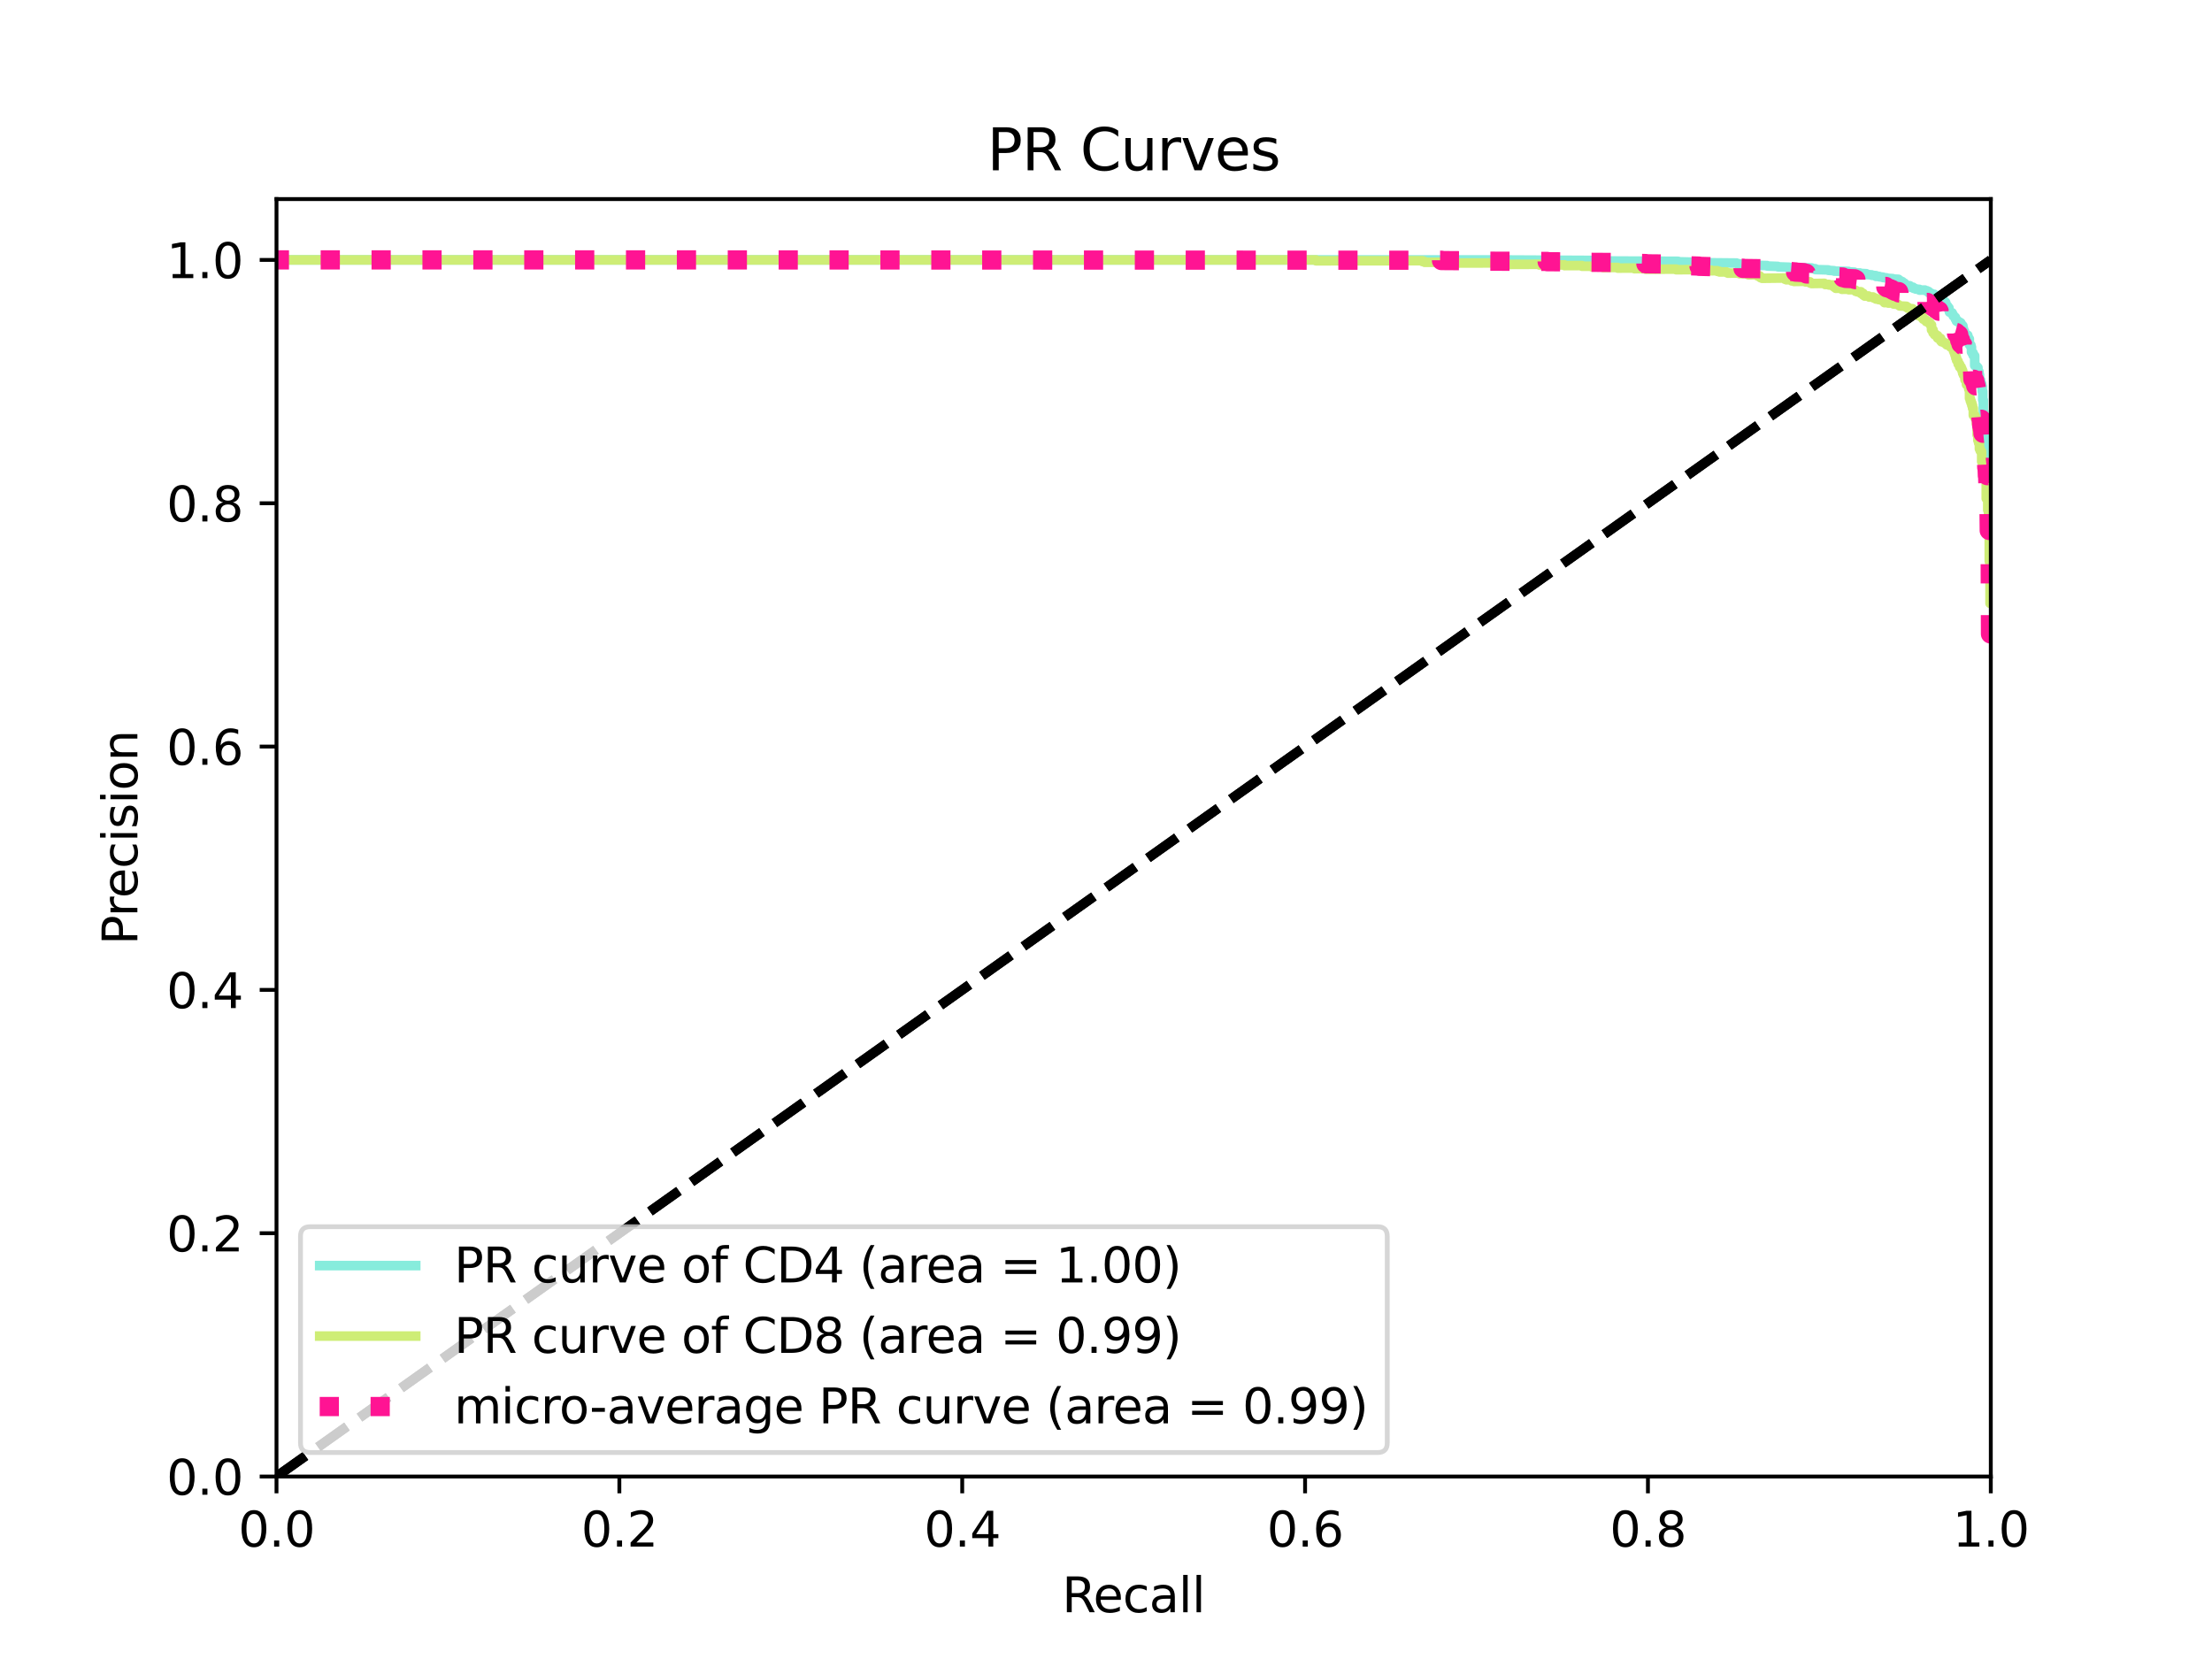 <?xml version="1.0" encoding="utf-8" standalone="no"?>
<!DOCTYPE svg PUBLIC "-//W3C//DTD SVG 1.1//EN"
  "http://www.w3.org/Graphics/SVG/1.1/DTD/svg11.dtd">
<svg height="345.6pt" version="1.1" viewBox="0 0 460.8 345.6" width="460.8pt" xmlns="http://www.w3.org/2000/svg" xmlns:xlink="http://www.w3.org/1999/xlink">
 <defs>
  <style type="text/css">*{stroke-linecap:butt;stroke-linejoin:round;}</style>
 </defs>
 <g id="figure_1">
  <g id="patch_1">
   <path d="M 0 345.6 
L 460.8 345.6 
L 460.8 0 
L 0 0 
z
" style="fill:#ffffff;"/>
  </g>
  <g id="axes_1">
   <g id="patch_2">
    <path d="M 57.6 307.584 
L 414.72 307.584 
L 414.72 41.472 
L 57.6 41.472 
z
" style="fill:#ffffff;"/>
   </g>
   <g id="matplotlib.axis_1">
    <g id="xtick_1">
     <g id="line2d_1">
      <defs>
       <path d="M 0 0 
L 0 3.5 
" id="me46901ea6a" style="stroke:#000000;stroke-width:0.8;"/>
      </defs>
      <g>
       <use style="stroke:#000000;stroke-width:0.8;" x="57.6" xlink:href="#me46901ea6a" y="307.584"/>
      </g>
     </g>
     <g id="text_1">
      <!-- 0.0 -->
      <g transform="translate(49.648 322.182)scale(0.1 -0.1)">
       <defs>
        <path d="M 2034 4250 
Q 1547 4250 1301 3770 
Q 1056 3291 1056 2328 
Q 1056 1369 1301 889 
Q 1547 409 2034 409 
Q 2525 409 2770 889 
Q 3016 1369 3016 2328 
Q 3016 3291 2770 3770 
Q 2525 4250 2034 4250 
z
M 2034 4750 
Q 2819 4750 3233 4129 
Q 3647 3509 3647 2328 
Q 3647 1150 3233 529 
Q 2819 -91 2034 -91 
Q 1250 -91 836 529 
Q 422 1150 422 2328 
Q 422 3509 836 4129 
Q 1250 4750 2034 4750 
z
" id="DejaVuSans-30" transform="scale(0.016)"/>
        <path d="M 684 794 
L 1344 794 
L 1344 0 
L 684 0 
L 684 794 
z
" id="DejaVuSans-2e" transform="scale(0.016)"/>
       </defs>
       <use xlink:href="#DejaVuSans-30"/>
       <use x="63.623" xlink:href="#DejaVuSans-2e"/>
       <use x="95.41" xlink:href="#DejaVuSans-30"/>
      </g>
     </g>
    </g>
    <g id="xtick_2">
     <g id="line2d_2">
      <g>
       <use style="stroke:#000000;stroke-width:0.8;" x="129.024" xlink:href="#me46901ea6a" y="307.584"/>
      </g>
     </g>
     <g id="text_2">
      <!-- 0.2 -->
      <g transform="translate(121.072 322.182)scale(0.1 -0.1)">
       <defs>
        <path d="M 1228 531 
L 3431 531 
L 3431 0 
L 469 0 
L 469 531 
Q 828 903 1448 1529 
Q 2069 2156 2228 2338 
Q 2531 2678 2651 2914 
Q 2772 3150 2772 3378 
Q 2772 3750 2511 3984 
Q 2250 4219 1831 4219 
Q 1534 4219 1204 4116 
Q 875 4013 500 3803 
L 500 4441 
Q 881 4594 1212 4672 
Q 1544 4750 1819 4750 
Q 2544 4750 2975 4387 
Q 3406 4025 3406 3419 
Q 3406 3131 3298 2873 
Q 3191 2616 2906 2266 
Q 2828 2175 2409 1742 
Q 1991 1309 1228 531 
z
" id="DejaVuSans-32" transform="scale(0.016)"/>
       </defs>
       <use xlink:href="#DejaVuSans-30"/>
       <use x="63.623" xlink:href="#DejaVuSans-2e"/>
       <use x="95.41" xlink:href="#DejaVuSans-32"/>
      </g>
     </g>
    </g>
    <g id="xtick_3">
     <g id="line2d_3">
      <g>
       <use style="stroke:#000000;stroke-width:0.8;" x="200.448" xlink:href="#me46901ea6a" y="307.584"/>
      </g>
     </g>
     <g id="text_3">
      <!-- 0.4 -->
      <g transform="translate(192.496 322.182)scale(0.1 -0.1)">
       <defs>
        <path d="M 2419 4116 
L 825 1625 
L 2419 1625 
L 2419 4116 
z
M 2253 4666 
L 3047 4666 
L 3047 1625 
L 3713 1625 
L 3713 1100 
L 3047 1100 
L 3047 0 
L 2419 0 
L 2419 1100 
L 313 1100 
L 313 1709 
L 2253 4666 
z
" id="DejaVuSans-34" transform="scale(0.016)"/>
       </defs>
       <use xlink:href="#DejaVuSans-30"/>
       <use x="63.623" xlink:href="#DejaVuSans-2e"/>
       <use x="95.41" xlink:href="#DejaVuSans-34"/>
      </g>
     </g>
    </g>
    <g id="xtick_4">
     <g id="line2d_4">
      <g>
       <use style="stroke:#000000;stroke-width:0.8;" x="271.872" xlink:href="#me46901ea6a" y="307.584"/>
      </g>
     </g>
     <g id="text_4">
      <!-- 0.6 -->
      <g transform="translate(263.92 322.182)scale(0.1 -0.1)">
       <defs>
        <path d="M 2113 2584 
Q 1688 2584 1439 2293 
Q 1191 2003 1191 1497 
Q 1191 994 1439 701 
Q 1688 409 2113 409 
Q 2538 409 2786 701 
Q 3034 994 3034 1497 
Q 3034 2003 2786 2293 
Q 2538 2584 2113 2584 
z
M 3366 4563 
L 3366 3988 
Q 3128 4100 2886 4159 
Q 2644 4219 2406 4219 
Q 1781 4219 1451 3797 
Q 1122 3375 1075 2522 
Q 1259 2794 1537 2939 
Q 1816 3084 2150 3084 
Q 2853 3084 3261 2657 
Q 3669 2231 3669 1497 
Q 3669 778 3244 343 
Q 2819 -91 2113 -91 
Q 1303 -91 875 529 
Q 447 1150 447 2328 
Q 447 3434 972 4092 
Q 1497 4750 2381 4750 
Q 2619 4750 2861 4703 
Q 3103 4656 3366 4563 
z
" id="DejaVuSans-36" transform="scale(0.016)"/>
       </defs>
       <use xlink:href="#DejaVuSans-30"/>
       <use x="63.623" xlink:href="#DejaVuSans-2e"/>
       <use x="95.41" xlink:href="#DejaVuSans-36"/>
      </g>
     </g>
    </g>
    <g id="xtick_5">
     <g id="line2d_5">
      <g>
       <use style="stroke:#000000;stroke-width:0.8;" x="343.296" xlink:href="#me46901ea6a" y="307.584"/>
      </g>
     </g>
     <g id="text_5">
      <!-- 0.8 -->
      <g transform="translate(335.344 322.182)scale(0.1 -0.1)">
       <defs>
        <path d="M 2034 2216 
Q 1584 2216 1326 1975 
Q 1069 1734 1069 1313 
Q 1069 891 1326 650 
Q 1584 409 2034 409 
Q 2484 409 2743 651 
Q 3003 894 3003 1313 
Q 3003 1734 2745 1975 
Q 2488 2216 2034 2216 
z
M 1403 2484 
Q 997 2584 770 2862 
Q 544 3141 544 3541 
Q 544 4100 942 4425 
Q 1341 4750 2034 4750 
Q 2731 4750 3128 4425 
Q 3525 4100 3525 3541 
Q 3525 3141 3298 2862 
Q 3072 2584 2669 2484 
Q 3125 2378 3379 2068 
Q 3634 1759 3634 1313 
Q 3634 634 3220 271 
Q 2806 -91 2034 -91 
Q 1263 -91 848 271 
Q 434 634 434 1313 
Q 434 1759 690 2068 
Q 947 2378 1403 2484 
z
M 1172 3481 
Q 1172 3119 1398 2916 
Q 1625 2713 2034 2713 
Q 2441 2713 2670 2916 
Q 2900 3119 2900 3481 
Q 2900 3844 2670 4047 
Q 2441 4250 2034 4250 
Q 1625 4250 1398 4047 
Q 1172 3844 1172 3481 
z
" id="DejaVuSans-38" transform="scale(0.016)"/>
       </defs>
       <use xlink:href="#DejaVuSans-30"/>
       <use x="63.623" xlink:href="#DejaVuSans-2e"/>
       <use x="95.41" xlink:href="#DejaVuSans-38"/>
      </g>
     </g>
    </g>
    <g id="xtick_6">
     <g id="line2d_6">
      <g>
       <use style="stroke:#000000;stroke-width:0.8;" x="414.72" xlink:href="#me46901ea6a" y="307.584"/>
      </g>
     </g>
     <g id="text_6">
      <!-- 1.0 -->
      <g transform="translate(406.768 322.182)scale(0.1 -0.1)">
       <defs>
        <path d="M 794 531 
L 1825 531 
L 1825 4091 
L 703 3866 
L 703 4441 
L 1819 4666 
L 2450 4666 
L 2450 531 
L 3481 531 
L 3481 0 
L 794 0 
L 794 531 
z
" id="DejaVuSans-31" transform="scale(0.016)"/>
       </defs>
       <use xlink:href="#DejaVuSans-31"/>
       <use x="63.623" xlink:href="#DejaVuSans-2e"/>
       <use x="95.41" xlink:href="#DejaVuSans-30"/>
      </g>
     </g>
    </g>
    <g id="text_7">
     <!-- Recall -->
     <g transform="translate(221.243 335.861)scale(0.1 -0.1)">
      <defs>
       <path d="M 2841 2188 
Q 3044 2119 3236 1894 
Q 3428 1669 3622 1275 
L 4263 0 
L 3584 0 
L 2988 1197 
Q 2756 1666 2539 1819 
Q 2322 1972 1947 1972 
L 1259 1972 
L 1259 0 
L 628 0 
L 628 4666 
L 2053 4666 
Q 2853 4666 3247 4331 
Q 3641 3997 3641 3322 
Q 3641 2881 3436 2590 
Q 3231 2300 2841 2188 
z
M 1259 4147 
L 1259 2491 
L 2053 2491 
Q 2509 2491 2742 2702 
Q 2975 2913 2975 3322 
Q 2975 3731 2742 3939 
Q 2509 4147 2053 4147 
L 1259 4147 
z
" id="DejaVuSans-52" transform="scale(0.016)"/>
       <path d="M 3597 1894 
L 3597 1613 
L 953 1613 
Q 991 1019 1311 708 
Q 1631 397 2203 397 
Q 2534 397 2845 478 
Q 3156 559 3463 722 
L 3463 178 
Q 3153 47 2828 -22 
Q 2503 -91 2169 -91 
Q 1331 -91 842 396 
Q 353 884 353 1716 
Q 353 2575 817 3079 
Q 1281 3584 2069 3584 
Q 2775 3584 3186 3129 
Q 3597 2675 3597 1894 
z
M 3022 2063 
Q 3016 2534 2758 2815 
Q 2500 3097 2075 3097 
Q 1594 3097 1305 2825 
Q 1016 2553 972 2059 
L 3022 2063 
z
" id="DejaVuSans-65" transform="scale(0.016)"/>
       <path d="M 3122 3366 
L 3122 2828 
Q 2878 2963 2633 3030 
Q 2388 3097 2138 3097 
Q 1578 3097 1268 2742 
Q 959 2388 959 1747 
Q 959 1106 1268 751 
Q 1578 397 2138 397 
Q 2388 397 2633 464 
Q 2878 531 3122 666 
L 3122 134 
Q 2881 22 2623 -34 
Q 2366 -91 2075 -91 
Q 1284 -91 818 406 
Q 353 903 353 1747 
Q 353 2603 823 3093 
Q 1294 3584 2113 3584 
Q 2378 3584 2631 3529 
Q 2884 3475 3122 3366 
z
" id="DejaVuSans-63" transform="scale(0.016)"/>
       <path d="M 2194 1759 
Q 1497 1759 1228 1600 
Q 959 1441 959 1056 
Q 959 750 1161 570 
Q 1363 391 1709 391 
Q 2188 391 2477 730 
Q 2766 1069 2766 1631 
L 2766 1759 
L 2194 1759 
z
M 3341 1997 
L 3341 0 
L 2766 0 
L 2766 531 
Q 2569 213 2275 61 
Q 1981 -91 1556 -91 
Q 1019 -91 701 211 
Q 384 513 384 1019 
Q 384 1609 779 1909 
Q 1175 2209 1959 2209 
L 2766 2209 
L 2766 2266 
Q 2766 2663 2505 2880 
Q 2244 3097 1772 3097 
Q 1472 3097 1187 3025 
Q 903 2953 641 2809 
L 641 3341 
Q 956 3463 1253 3523 
Q 1550 3584 1831 3584 
Q 2591 3584 2966 3190 
Q 3341 2797 3341 1997 
z
" id="DejaVuSans-61" transform="scale(0.016)"/>
       <path d="M 603 4863 
L 1178 4863 
L 1178 0 
L 603 0 
L 603 4863 
z
" id="DejaVuSans-6c" transform="scale(0.016)"/>
      </defs>
      <use xlink:href="#DejaVuSans-52"/>
      <use x="64.982" xlink:href="#DejaVuSans-65"/>
      <use x="126.506" xlink:href="#DejaVuSans-63"/>
      <use x="181.486" xlink:href="#DejaVuSans-61"/>
      <use x="242.766" xlink:href="#DejaVuSans-6c"/>
      <use x="270.549" xlink:href="#DejaVuSans-6c"/>
     </g>
    </g>
   </g>
   <g id="matplotlib.axis_2">
    <g id="ytick_1">
     <g id="line2d_7">
      <defs>
       <path d="M 0 0 
L -3.5 0 
" id="m7357baf525" style="stroke:#000000;stroke-width:0.8;"/>
      </defs>
      <g>
       <use style="stroke:#000000;stroke-width:0.8;" x="57.6" xlink:href="#m7357baf525" y="307.584"/>
      </g>
     </g>
     <g id="text_8">
      <!-- 0.0 -->
      <g transform="translate(34.697 311.383)scale(0.1 -0.1)">
       <use xlink:href="#DejaVuSans-30"/>
       <use x="63.623" xlink:href="#DejaVuSans-2e"/>
       <use x="95.41" xlink:href="#DejaVuSans-30"/>
      </g>
     </g>
    </g>
    <g id="ytick_2">
     <g id="line2d_8">
      <g>
       <use style="stroke:#000000;stroke-width:0.8;" x="57.6" xlink:href="#m7357baf525" y="256.896"/>
      </g>
     </g>
     <g id="text_9">
      <!-- 0.2 -->
      <g transform="translate(34.697 260.695)scale(0.1 -0.1)">
       <use xlink:href="#DejaVuSans-30"/>
       <use x="63.623" xlink:href="#DejaVuSans-2e"/>
       <use x="95.41" xlink:href="#DejaVuSans-32"/>
      </g>
     </g>
    </g>
    <g id="ytick_3">
     <g id="line2d_9">
      <g>
       <use style="stroke:#000000;stroke-width:0.8;" x="57.6" xlink:href="#m7357baf525" y="206.208"/>
      </g>
     </g>
     <g id="text_10">
      <!-- 0.4 -->
      <g transform="translate(34.697 210.007)scale(0.1 -0.1)">
       <use xlink:href="#DejaVuSans-30"/>
       <use x="63.623" xlink:href="#DejaVuSans-2e"/>
       <use x="95.41" xlink:href="#DejaVuSans-34"/>
      </g>
     </g>
    </g>
    <g id="ytick_4">
     <g id="line2d_10">
      <g>
       <use style="stroke:#000000;stroke-width:0.8;" x="57.6" xlink:href="#m7357baf525" y="155.52"/>
      </g>
     </g>
     <g id="text_11">
      <!-- 0.6 -->
      <g transform="translate(34.697 159.319)scale(0.1 -0.1)">
       <use xlink:href="#DejaVuSans-30"/>
       <use x="63.623" xlink:href="#DejaVuSans-2e"/>
       <use x="95.41" xlink:href="#DejaVuSans-36"/>
      </g>
     </g>
    </g>
    <g id="ytick_5">
     <g id="line2d_11">
      <g>
       <use style="stroke:#000000;stroke-width:0.8;" x="57.6" xlink:href="#m7357baf525" y="104.832"/>
      </g>
     </g>
     <g id="text_12">
      <!-- 0.8 -->
      <g transform="translate(34.697 108.631)scale(0.1 -0.1)">
       <use xlink:href="#DejaVuSans-30"/>
       <use x="63.623" xlink:href="#DejaVuSans-2e"/>
       <use x="95.41" xlink:href="#DejaVuSans-38"/>
      </g>
     </g>
    </g>
    <g id="ytick_6">
     <g id="line2d_12">
      <g>
       <use style="stroke:#000000;stroke-width:0.8;" x="57.6" xlink:href="#m7357baf525" y="54.144"/>
      </g>
     </g>
     <g id="text_13">
      <!-- 1.0 -->
      <g transform="translate(34.697 57.943)scale(0.1 -0.1)">
       <use xlink:href="#DejaVuSans-31"/>
       <use x="63.623" xlink:href="#DejaVuSans-2e"/>
       <use x="95.41" xlink:href="#DejaVuSans-30"/>
      </g>
     </g>
    </g>
    <g id="text_14">
     <!-- Precision -->
     <g transform="translate(28.617 196.835)rotate(-90)scale(0.1 -0.1)">
      <defs>
       <path d="M 1259 4147 
L 1259 2394 
L 2053 2394 
Q 2494 2394 2734 2622 
Q 2975 2850 2975 3272 
Q 2975 3691 2734 3919 
Q 2494 4147 2053 4147 
L 1259 4147 
z
M 628 4666 
L 2053 4666 
Q 2838 4666 3239 4311 
Q 3641 3956 3641 3272 
Q 3641 2581 3239 2228 
Q 2838 1875 2053 1875 
L 1259 1875 
L 1259 0 
L 628 0 
L 628 4666 
z
" id="DejaVuSans-50" transform="scale(0.016)"/>
       <path d="M 2631 2963 
Q 2534 3019 2420 3045 
Q 2306 3072 2169 3072 
Q 1681 3072 1420 2755 
Q 1159 2438 1159 1844 
L 1159 0 
L 581 0 
L 581 3500 
L 1159 3500 
L 1159 2956 
Q 1341 3275 1631 3429 
Q 1922 3584 2338 3584 
Q 2397 3584 2469 3576 
Q 2541 3569 2628 3553 
L 2631 2963 
z
" id="DejaVuSans-72" transform="scale(0.016)"/>
       <path d="M 603 3500 
L 1178 3500 
L 1178 0 
L 603 0 
L 603 3500 
z
M 603 4863 
L 1178 4863 
L 1178 4134 
L 603 4134 
L 603 4863 
z
" id="DejaVuSans-69" transform="scale(0.016)"/>
       <path d="M 2834 3397 
L 2834 2853 
Q 2591 2978 2328 3040 
Q 2066 3103 1784 3103 
Q 1356 3103 1142 2972 
Q 928 2841 928 2578 
Q 928 2378 1081 2264 
Q 1234 2150 1697 2047 
L 1894 2003 
Q 2506 1872 2764 1633 
Q 3022 1394 3022 966 
Q 3022 478 2636 193 
Q 2250 -91 1575 -91 
Q 1294 -91 989 -36 
Q 684 19 347 128 
L 347 722 
Q 666 556 975 473 
Q 1284 391 1588 391 
Q 1994 391 2212 530 
Q 2431 669 2431 922 
Q 2431 1156 2273 1281 
Q 2116 1406 1581 1522 
L 1381 1569 
Q 847 1681 609 1914 
Q 372 2147 372 2553 
Q 372 3047 722 3315 
Q 1072 3584 1716 3584 
Q 2034 3584 2315 3537 
Q 2597 3491 2834 3397 
z
" id="DejaVuSans-73" transform="scale(0.016)"/>
       <path d="M 1959 3097 
Q 1497 3097 1228 2736 
Q 959 2375 959 1747 
Q 959 1119 1226 758 
Q 1494 397 1959 397 
Q 2419 397 2687 759 
Q 2956 1122 2956 1747 
Q 2956 2369 2687 2733 
Q 2419 3097 1959 3097 
z
M 1959 3584 
Q 2709 3584 3137 3096 
Q 3566 2609 3566 1747 
Q 3566 888 3137 398 
Q 2709 -91 1959 -91 
Q 1206 -91 779 398 
Q 353 888 353 1747 
Q 353 2609 779 3096 
Q 1206 3584 1959 3584 
z
" id="DejaVuSans-6f" transform="scale(0.016)"/>
       <path d="M 3513 2113 
L 3513 0 
L 2938 0 
L 2938 2094 
Q 2938 2591 2744 2837 
Q 2550 3084 2163 3084 
Q 1697 3084 1428 2787 
Q 1159 2491 1159 1978 
L 1159 0 
L 581 0 
L 581 3500 
L 1159 3500 
L 1159 2956 
Q 1366 3272 1645 3428 
Q 1925 3584 2291 3584 
Q 2894 3584 3203 3211 
Q 3513 2838 3513 2113 
z
" id="DejaVuSans-6e" transform="scale(0.016)"/>
      </defs>
      <use xlink:href="#DejaVuSans-50"/>
      <use x="58.553" xlink:href="#DejaVuSans-72"/>
      <use x="97.416" xlink:href="#DejaVuSans-65"/>
      <use x="158.939" xlink:href="#DejaVuSans-63"/>
      <use x="213.92" xlink:href="#DejaVuSans-69"/>
      <use x="241.703" xlink:href="#DejaVuSans-73"/>
      <use x="293.803" xlink:href="#DejaVuSans-69"/>
      <use x="321.586" xlink:href="#DejaVuSans-6f"/>
      <use x="382.768" xlink:href="#DejaVuSans-6e"/>
     </g>
    </g>
   </g>
   <g id="line2d_13">
    <path clip-path="url(#pe2b9e6ae9b)" d="M 414.72 109.25 
L 414.608 109.264 
L 414.608 109.167 
L 414.608 102.222 
L 414.497 102.235 
L 414.497 102.13 
L 414.497 102.078 
L 414.385 102.09 
L 414.385 101.986 
L 414.385 100.194 
L 414.273 100.206 
L 414.273 100.1 
L 414.273 97.076 
L 414.161 97.088 
L 414.161 96.978 
L 414.161 96.538 
L 414.05 96.549 
L 414.05 96.439 
L 414.05 93.928 
L 413.938 93.939 
L 413.938 93.882 
L 413.938 92.059 
L 413.826 92.069 
L 413.826 92.011 
L 413.826 90.738 
L 413.714 90.748 
L 413.714 90.69 
L 413.714 89.989 
L 413.603 89.998 
L 413.603 89.94 
L 413.603 89.175 
L 413.491 89.184 
L 413.491 89.125 
L 413.491 87.996 
L 413.379 88.005 
L 413.379 87.945 
L 413.379 86.683 
L 413.267 86.691 
L 413.267 86.631 
L 413.267 85.78 
L 413.156 85.789 
L 413.156 85.728 
L 413.156 83.322 
L 413.044 83.33 
L 413.044 83.268 
L 413.044 81.506 
L 412.932 81.514 
L 412.932 81.451 
L 412.932 80.431 
L 412.82 80.438 
L 412.82 80.374 
L 412.82 79.925 
L 412.709 79.932 
L 412.709 79.868 
L 412.709 79.739 
L 412.597 79.746 
L 412.597 79.682 
L 412.597 79.164 
L 412.485 79.172 
L 412.485 79.107 
L 412.485 79.042 
L 412.373 79.049 
L 412.373 78.984 
L 412.373 78.071 
L 412.262 78.078 
L 412.262 78.012 
L 412.262 77.421 
L 412.15 77.428 
L 412.15 77.362 
L 412.15 77.296 
L 412.038 77.303 
L 412.038 77.237 
L 412.038 76.575 
L 411.815 76.521 
L 411.815 76.322 
L 411.48 76.274 
L 411.48 76.141 
L 411.368 76.147 
L 411.368 76.081 
L 411.368 74.127 
L 411.144 74.139 
L 411.144 74.071 
L 411.144 74.003 
L 411.033 74.009 
L 411.033 73.941 
L 411.033 73.531 
L 410.809 73.543 
L 410.809 73.474 
L 410.809 73.337 
L 410.697 73.343 
L 410.697 73.274 
L 410.697 72.311 
L 410.586 72.316 
L 410.586 72.247 
L 410.586 71.9 
L 410.362 71.911 
L 410.362 71.841 
L 410.362 71.772 
L 410.25 71.777 
L 410.25 71.708 
L 410.25 70.589 
L 410.027 70.529 
L 410.027 70.177 
L 409.915 70.182 
L 409.915 70.111 
L 409.915 69.828 
L 409.58 69.772 
L 409.58 69.63 
L 409.245 69.573 
L 409.245 69.003 
L 409.021 69.012 
L 409.021 68.941 
L 409.021 68.368 
L 408.91 68.372 
L 408.91 68.3 
L 408.91 67.868 
L 408.798 67.872 
L 408.798 67.8 
L 408.798 67.728 
L 408.574 67.736 
L 408.574 67.664 
L 408.574 67.592 
L 408.463 67.596 
L 408.463 67.523 
L 408.463 67.233 
L 408.127 67.245 
L 408.127 67.172 
L 408.127 67.027 
L 407.68 66.97 
L 407.68 66.897 
L 407.569 66.901 
L 407.569 66.828 
L 407.569 66.535 
L 407.345 66.469 
L 407.345 66.102 
L 407.122 66.036 
L 407.122 65.889 
L 406.898 65.822 
L 406.898 65.601 
L 406.786 65.604 
L 406.786 65.53 
L 406.786 65.382 
L 406.675 65.386 
L 406.675 65.311 
L 406.675 65.163 
L 406.34 65.099 
L 406.34 65.025 
L 406.116 65.031 
L 406.116 64.957 
L 406.116 64.659 
L 406.004 64.662 
L 406.004 64.587 
L 406.004 64.138 
L 405.781 64.144 
L 405.781 64.069 
L 405.781 63.844 
L 405.669 63.847 
L 405.669 63.771 
L 405.669 63.696 
L 405.446 63.626 
L 405.446 63.551 
L 405.334 63.554 
L 405.334 63.478 
L 405.334 63.024 
L 405.222 63.027 
L 405.222 62.951 
L 405.222 62.875 
L 404.999 62.881 
L 404.999 62.805 
L 404.999 62.729 
L 404.775 62.734 
L 404.775 62.658 
L 404.775 62.505 
L 404.663 62.508 
L 404.663 62.432 
L 404.663 62.279 
L 404.216 62.212 
L 404.216 62.059 
L 404.105 62.062 
L 404.105 61.985 
L 404.105 61.908 
L 403.658 61.918 
L 403.658 61.841 
L 403.658 61.764 
L 403.099 61.699 
L 403.099 61.622 
L 402.987 61.624 
L 402.987 61.547 
L 402.987 61.315 
L 402.317 61.251 
L 402.317 61.095 
L 401.982 61.024 
L 401.982 60.946 
L 401.758 60.95 
L 401.758 60.872 
L 401.758 60.716 
L 401.423 60.645 
L 401.423 60.566 
L 400.976 60.496 
L 400.976 60.418 
L 399.859 60.438 
L 399.859 60.359 
L 399.859 60.28 
L 399.076 60.215 
L 399.076 60.136 
L 398.629 60.064 
L 398.629 59.985 
L 398.518 59.987 
L 398.518 59.908 
L 398.518 59.828 
L 397.959 59.837 
L 397.959 59.758 
L 397.959 59.678 
L 397.847 59.68 
L 397.847 59.6 
L 397.847 59.521 
L 397.065 59.453 
L 397.065 59.293 
L 396.842 59.216 
L 396.842 59.136 
L 396.73 59.137 
L 396.73 59.057 
L 396.73 58.977 
L 396.283 58.903 
L 396.283 58.661 
L 395.948 58.585 
L 395.948 58.504 
L 395.613 58.427 
L 395.613 58.346 
L 395.501 58.347 
L 395.501 58.266 
L 395.501 58.185 
L 394.272 58.118 
L 394.272 58.037 
L 393.043 57.969 
L 393.043 57.887 
L 392.26 57.813 
L 392.26 57.731 
L 391.478 57.657 
L 391.478 57.575 
L 390.808 57.581 
L 390.808 57.499 
L 390.808 57.416 
L 389.914 57.341 
L 389.914 57.258 
L 388.796 57.185 
L 388.796 57.018 
L 387.456 56.946 
L 387.456 56.862 
L 386.338 56.871 
L 386.338 56.787 
L 386.338 56.702 
L 385.109 56.627 
L 385.109 56.542 
L 382.092 56.479 
L 382.092 56.393 
L 380.863 56.315 
L 380.863 56.229 
L 378.181 56.16 
L 378.181 55.986 
L 377.399 55.903 
L 377.399 55.815 
L 372.706 55.751 
L 372.706 55.663 
L 370.359 55.585 
L 370.359 55.495 
L 368.125 55.414 
L 368.125 55.324 
L 364.884 55.245 
L 364.884 55.154 
L 362.538 55.069 
L 362.538 54.977 
L 361.755 54.887 
L 361.755 54.794 
L 353.375 54.717 
L 353.375 54.622 
L 349.576 54.531 
L 349.576 54.435 
L 331.809 54.35 
L 331.809 54.247 
L 310.914 54.144 
L 57.6 54.144 
L 57.6 54.144 
" style="fill:none;stroke:#87ecdc;stroke-linecap:square;stroke-width:2;"/>
   </g>
   <g id="line2d_14">
    <path clip-path="url(#pe2b9e6ae9b)" d="M 414.72 125.668 
L 414.562 125.691 
L 414.562 125.633 
L 414.562 116.891 
L 414.403 116.912 
L 414.403 116.848 
L 414.403 110.6 
L 414.245 110.619 
L 414.245 110.551 
L 414.245 106.244 
L 414.087 106.262 
L 414.087 106.191 
L 414.087 104.037 
L 413.929 104.054 
L 413.929 103.982 
L 413.929 103.836 
L 413.77 103.854 
L 413.77 103.781 
L 413.77 98.934 
L 413.612 98.951 
L 413.612 98.874 
L 413.612 98.261 
L 413.454 98.277 
L 413.454 98.2 
L 413.454 97.815 
L 413.137 97.77 
L 413.137 96.447 
L 412.979 96.462 
L 412.979 96.384 
L 412.979 96.149 
L 412.82 96.164 
L 412.82 96.086 
L 412.82 94.101 
L 412.662 94.116 
L 412.662 94.036 
L 412.662 93.875 
L 412.504 93.89 
L 412.504 93.81 
L 412.504 93.487 
L 412.346 93.502 
L 412.346 93.421 
L 412.346 92.285 
L 412.187 92.299 
L 412.187 92.218 
L 412.187 91.726 
L 412.029 91.741 
L 412.029 91.659 
L 412.029 90.585 
L 411.871 90.599 
L 411.871 90.516 
L 411.871 88.25 
L 411.712 88.263 
L 411.712 88.178 
L 411.712 87.069 
L 411.396 87.008 
L 411.396 86.492 
L 411.079 86.517 
L 411.079 86.431 
L 411.079 85.039 
L 410.921 85.051 
L 410.921 84.964 
L 410.921 84.437 
L 410.763 84.449 
L 410.763 84.361 
L 410.763 83.919 
L 410.604 83.931 
L 410.604 83.842 
L 410.604 83.488 
L 410.446 83.499 
L 410.446 83.41 
L 410.446 82.965 
L 410.288 82.976 
L 410.288 82.887 
L 410.288 81.084 
L 410.129 81.095 
L 410.129 81.004 
L 410.129 80.182 
L 409.654 80.122 
L 409.654 79.2 
L 409.338 79.128 
L 409.338 78.104 
L 409.021 78.124 
L 409.021 78.03 
L 409.021 77.749 
L 408.863 77.758 
L 408.863 77.664 
L 408.863 77.193 
L 408.705 77.203 
L 408.705 77.108 
L 408.705 76.825 
L 408.546 76.834 
L 408.546 76.739 
L 408.546 76.454 
L 408.23 76.473 
L 408.23 76.377 
L 408.23 75.9 
L 407.913 75.823 
L 407.913 75.247 
L 407.755 75.255 
L 407.755 75.159 
L 407.755 75.063 
L 407.597 75.071 
L 407.597 74.975 
L 407.597 74.588 
L 407.438 74.596 
L 407.438 74.499 
L 407.438 74.013 
L 407.28 74.022 
L 407.28 73.924 
L 407.28 73.533 
L 407.122 73.542 
L 407.122 73.444 
L 407.122 73.149 
L 406.963 73.157 
L 406.963 73.059 
L 406.963 72.468 
L 406.489 72.392 
L 406.489 72.293 
L 406.33 72.3 
L 406.33 72.201 
L 406.33 72.102 
L 406.014 72.018 
L 406.014 71.818 
L 405.539 71.841 
L 405.539 71.741 
L 405.539 71.541 
L 405.064 71.463 
L 405.064 71.363 
L 404.747 71.277 
L 404.747 71.177 
L 404.431 71.191 
L 404.431 71.09 
L 404.431 70.99 
L 404.272 70.997 
L 404.272 70.896 
L 404.272 70.491 
L 403.639 70.418 
L 403.639 69.909 
L 403.164 69.827 
L 403.164 69.725 
L 403.006 69.732 
L 403.006 69.63 
L 403.006 69.425 
L 402.689 69.335 
L 402.689 68.717 
L 402.373 68.73 
L 402.373 68.626 
L 402.373 67.692 
L 402.056 67.599 
L 402.056 67.285 
L 401.74 67.192 
L 401.74 66.982 
L 401.265 66.999 
L 401.265 66.894 
L 401.265 66.788 
L 401.106 66.794 
L 401.106 66.688 
L 401.106 66.583 
L 400.631 66.493 
L 400.631 66.282 
L 400.473 66.287 
L 400.473 66.181 
L 400.473 65.862 
L 399.682 65.781 
L 399.682 65.46 
L 399.523 65.465 
L 399.523 65.358 
L 399.523 65.251 
L 399.207 65.261 
L 399.207 65.153 
L 399.207 64.831 
L 398.574 64.742 
L 398.574 64.525 
L 398.415 64.53 
L 398.415 64.422 
L 398.415 64.313 
L 397.466 64.232 
L 397.466 64.014 
L 397.149 64.023 
L 397.149 63.914 
L 397.149 63.804 
L 395.724 63.734 
L 395.724 63.624 
L 395.408 63.522 
L 395.408 63.412 
L 394.458 63.327 
L 394.458 63.105 
L 393.35 63.134 
L 393.35 63.022 
L 392.558 63.043 
L 392.558 62.819 
L 392.4 62.823 
L 392.4 62.712 
L 392.242 62.716 
L 392.242 62.492 
L 391.767 62.503 
L 391.767 62.391 
L 391.292 62.402 
L 391.292 62.289 
L 390.817 62.301 
L 390.817 62.188 
L 390.659 62.192 
L 390.659 62.079 
L 390.342 62.086 
L 390.342 61.973 
L 390.184 61.976 
L 390.184 61.863 
L 389.392 61.881 
L 389.392 61.767 
L 389.234 61.771 
L 389.234 61.657 
L 388.443 61.674 
L 388.443 61.56 
L 388.284 61.563 
L 388.284 61.449 
L 388.126 61.453 
L 388.126 61.109 
L 387.651 61.118 
L 387.651 60.773 
L 386.86 60.788 
L 386.86 60.673 
L 386.543 60.679 
L 386.543 60.447 
L 386.226 60.453 
L 386.226 60.337 
L 385.118 60.358 
L 385.118 60.241 
L 383.694 60.267 
L 383.694 60.032 
L 382.427 60.055 
L 382.427 59.937 
L 382.269 59.94 
L 382.269 59.703 
L 381.952 59.709 
L 381.952 59.472 
L 381.794 59.474 
L 381.794 59.356 
L 381.003 59.368 
L 381.003 59.249 
L 380.211 59.262 
L 380.211 59.142 
L 380.053 59.145 
L 380.053 59.025 
L 377.362 59.065 
L 377.362 58.944 
L 377.045 58.949 
L 377.045 58.707 
L 376.095 58.721 
L 376.095 58.599 
L 373.721 58.632 
L 373.721 58.509 
L 373.246 58.516 
L 373.246 58.27 
L 372.138 58.284 
L 372.138 58.161 
L 371.821 58.165 
L 371.821 57.917 
L 367.072 57.974 
L 367.072 57.849 
L 366.756 57.852 
L 366.756 57.726 
L 366.597 57.728 
L 366.597 57.475 
L 366.123 57.48 
L 366.123 57.354 
L 365.964 57.355 
L 365.964 57.228 
L 364.223 57.246 
L 364.223 57.118 
L 363.906 57.121 
L 363.906 56.993 
L 362.323 57.008 
L 362.323 56.879 
L 359.949 56.9 
L 359.949 56.77 
L 359.632 56.773 
L 359.632 56.643 
L 358.208 56.655 
L 358.208 56.524 
L 357.733 56.527 
L 357.733 56.396 
L 356.466 56.406 
L 356.466 56.274 
L 353.775 56.293 
L 353.775 56.16 
L 349.185 56.191 
L 349.185 56.056 
L 342.853 56.098 
L 342.853 55.959 
L 340.478 55.974 
L 340.478 55.835 
L 336.996 55.855 
L 336.996 55.714 
L 333.988 55.731 
L 333.671 55.589 
L 331.614 55.6 
L 331.614 55.455 
L 329.556 55.465 
L 329.556 55.319 
L 325.915 55.335 
L 325.915 55.186 
L 320.691 55.207 
L 320.691 55.056 
L 313.251 55.082 
L 313.251 54.926 
L 311.668 54.931 
L 311.668 54.774 
L 302.487 54.798 
L 302.487 54.635 
L 296.788 54.646 
L 296.788 54.479 
L 296.313 54.48 
L 296.313 54.312 
L 274.151 54.329 
L 274.151 54.144 
L 57.6 54.144 
L 57.6 54.144 
" style="fill:none;stroke:#ceed76;stroke-linecap:square;stroke-width:2;"/>
   </g>
   <g id="line2d_15">
    <path clip-path="url(#pe2b9e6ae9b)" d="M 414.72 132.056 
L 414.654 132.066 
L 414.654 131.955 
L 414.589 115.37 
L 414.523 115.379 
L 414.523 115.272 
L 414.458 110.504 
L 414.392 110.512 
L 414.392 110.428 
L 414.327 104.13 
L 414.261 104.137 
L 414.261 104.047 
L 414.196 102.145 
L 414.13 102.152 
L 414.13 102.06 
L 414.065 99.085 
L 413.999 99.092 
L 413.999 98.997 
L 413.934 97.35 
L 413.868 97.357 
L 413.868 97.261 
L 413.803 95.324 
L 413.737 95.33 
L 413.737 95.232 
L 413.672 93.556 
L 413.606 93.562 
L 413.606 93.462 
L 413.541 92.7 
L 413.475 92.706 
L 413.475 92.605 
L 413.41 92.241 
L 413.344 92.247 
L 413.344 92.146 
L 413.279 91.442 
L 413.213 91.447 
L 413.213 91.345 
L 413.148 90.258 
L 413.082 90.264 
L 413.082 90.161 
L 413.017 89.304 
L 412.951 89.309 
L 412.951 89.205 
L 412.886 88.689 
L 412.82 88.695 
L 412.82 88.59 
L 412.755 87.332 
L 412.689 87.337 
L 412.689 87.231 
L 412.624 86.314 
L 412.558 86.319 
L 412.558 86.212 
L 412.558 84.341 
L 412.493 84.346 
L 412.427 84.351 
L 412.427 84.242 
L 412.362 83.225 
L 412.296 83.229 
L 412.296 83.119 
L 412.231 82.867 
L 412.165 82.871 
L 412.165 82.761 
L 412.1 82.581 
L 411.969 82.48 
L 411.903 81.817 
L 411.838 81.822 
L 411.838 81.747 
L 411.772 80.93 
L 411.707 80.934 
L 411.707 80.859 
L 411.641 80.375 
L 411.576 80.379 
L 411.576 80.304 
L 411.51 79.893 
L 411.445 79.897 
L 411.445 79.821 
L 411.379 79.294 
L 411.314 79.298 
L 411.314 79.222 
L 411.248 79.111 
L 411.183 79.116 
L 411.183 79.039 
L 411.183 79.001 
L 411.117 79.005 
L 410.986 78.975 
L 410.986 78.937 
L 410.921 77.285 
L 410.855 77.289 
L 410.855 77.211 
L 410.855 76.822 
L 410.79 76.826 
L 410.724 76.83 
L 410.724 76.752 
L 410.659 76.561 
L 410.593 76.564 
L 410.593 76.486 
L 410.593 76.29 
L 410.528 76.294 
L 410.397 76.302 
L 410.397 76.223 
L 410.331 75.795 
L 410.2 75.723 
L 410.135 74.936 
L 410.069 74.94 
L 410.069 74.86 
L 410.004 74.506 
L 409.807 74.437 
L 409.742 74.2 
L 409.676 74.204 
L 409.676 74.124 
L 409.611 73.324 
L 409.545 73.327 
L 409.545 73.247 
L 409.545 73.045 
L 409.48 73.048 
L 409.349 73.055 
L 409.349 72.974 
L 409.283 72.613 
L 409.152 72.578 
L 409.152 72.538 
L 409.087 72.134 
L 408.956 72.059 
L 408.89 71.858 
L 408.759 71.782 
L 408.759 71.7 
L 408.694 71.703 
L 408.497 71.63 
L 408.432 70.893 
L 408.235 70.901 
L 408.235 70.819 
L 408.17 70.325 
L 408.104 70.328 
L 408.104 70.245 
L 408.039 69.706 
L 407.777 69.717 
L 407.777 69.633 
L 407.711 69.553 
L 407.58 69.516 
L 407.58 69.474 
L 407.515 69.267 
L 407.253 69.194 
L 407.253 69.068 
L 407.187 69.071 
L 406.991 69.036 
L 406.991 68.994 
L 406.991 68.952 
L 406.925 68.955 
L 406.86 68.957 
L 406.86 68.873 
L 406.794 68.749 
L 406.598 68.672 
L 406.532 68.421 
L 406.401 68.384 
L 406.401 68.341 
L 406.401 68.299 
L 406.336 68.301 
L 406.205 68.264 
L 406.205 68.222 
L 406.139 68.139 
L 406.008 68.101 
L 406.008 68.059 
L 405.943 67.934 
L 405.746 67.856 
L 405.681 67.388 
L 405.288 67.359 
L 405.288 67.316 
L 405.222 67.061 
L 405.026 67.025 
L 405.026 66.982 
L 404.96 66.855 
L 404.764 66.775 
L 404.698 66.345 
L 404.633 66.347 
L 404.633 66.26 
L 404.633 66.217 
L 404.567 66.219 
L 404.502 66.221 
L 404.502 66.134 
L 404.436 65.876 
L 404.305 65.88 
L 404.305 65.793 
L 404.24 65.402 
L 404.174 65.404 
L 404.174 65.316 
L 404.174 65.273 
L 404.109 65.275 
L 404.043 65.277 
L 404.043 65.189 
L 403.978 64.84 
L 403.912 64.842 
L 403.912 64.754 
L 403.912 64.71 
L 403.847 64.712 
L 403.65 64.629 
L 403.585 64.499 
L 403.323 64.418 
L 403.323 64.285 
L 403.257 64.287 
L 403.126 64.202 
L 403.061 64.027 
L 402.733 63.991 
L 402.733 63.947 
L 402.668 63.682 
L 402.471 63.598 
L 402.471 63.553 
L 402.406 63.555 
L 402.013 63.476 
L 402.013 63.431 
L 401.947 63.433 
L 401.881 63.434 
L 401.881 63.345 
L 401.816 63.257 
L 401.554 63.174 
L 401.488 62.996 
L 401.423 62.997 
L 401.423 62.907 
L 401.357 62.774 
L 400.768 62.698 
L 400.702 62.473 
L 400.309 62.392 
L 400.309 62.301 
L 400.244 62.303 
L 399.982 62.218 
L 399.982 62.127 
L 399.916 62.129 
L 399.72 62.042 
L 399.654 61.907 
L 398.803 61.834 
L 398.803 61.742 
L 398.737 61.744 
L 397.886 61.671 
L 397.82 61.534 
L 397.165 61.456 
L 397.165 61.41 
L 397.1 61.411 
L 396.51 61.377 
L 396.51 61.331 
L 396.51 61.284 
L 396.445 61.286 
L 396.117 61.2 
L 396.052 61.062 
L 395.593 61.025 
L 395.593 60.978 
L 395.528 60.747 
L 394.807 60.714 
L 394.807 60.667 
L 394.807 60.62 
L 394.742 60.622 
L 394.414 60.534 
L 394.349 60.442 
L 394.087 60.352 
L 394.087 60.259 
L 394.021 60.26 
L 393.759 60.17 
L 393.759 60.123 
L 393.694 60.124 
L 393.366 60.036 
L 393.366 59.989 
L 393.301 59.99 
L 393.039 59.947 
L 393.039 59.9 
L 393.039 59.852 
L 392.973 59.853 
L 392.842 59.808 
L 392.842 59.761 
L 392.842 59.666 
L 392.777 59.667 
L 392.515 59.624 
L 392.515 59.577 
L 392.449 59.435 
L 391.991 59.347 
L 391.991 59.299 
L 391.925 59.3 
L 391.794 59.302 
L 391.794 59.207 
L 391.794 59.112 
L 391.729 59.112 
L 390.55 59.034 
L 390.55 58.986 
L 390.484 58.987 
L 389.895 58.995 
L 389.895 58.899 
L 389.895 58.851 
L 389.829 58.852 
L 388.65 58.772 
L 388.584 58.627 
L 388.126 58.537 
L 388.126 58.488 
L 388.06 58.489 
L 387.405 58.4 
L 387.405 58.352 
L 387.34 58.352 
L 386.619 58.264 
L 386.619 58.215 
L 386.554 58.216 
L 386.357 58.218 
L 386.357 58.12 
L 386.357 58.071 
L 386.292 58.072 
L 384.458 57.995 
L 384.458 57.946 
L 384.392 57.947 
L 383.934 57.853 
L 383.868 57.706 
L 381.903 57.628 
L 381.903 57.578 
L 381.838 57.578 
L 380.921 57.488 
L 380.921 57.338 
L 380.855 57.339 
L 380.004 57.247 
L 380.004 57.146 
L 379.938 57.147 
L 376.335 57.078 
L 376.27 56.926 
L 375.746 56.829 
L 375.746 56.778 
L 375.68 56.778 
L 374.043 56.689 
L 374.043 56.637 
L 373.977 56.638 
L 372.864 56.543 
L 372.864 56.492 
L 372.798 56.492 
L 371.03 56.401 
L 371.03 56.349 
L 370.964 56.35 
L 369.785 56.253 
L 369.785 56.201 
L 369.72 56.201 
L 368.737 56.103 
L 368.672 55.998 
L 363.104 55.925 
L 363.104 55.871 
L 363.038 55.871 
L 360.418 55.778 
L 360.418 55.724 
L 360.353 55.724 
L 357.471 55.63 
L 357.471 55.575 
L 357.405 55.576 
L 353.934 55.481 
L 353.934 55.426 
L 353.868 55.426 
L 352.296 55.377 
L 352.296 55.321 
L 352.231 55.322 
L 351.641 55.268 
L 351.641 55.212 
L 351.576 55.212 
L 349.741 55.163 
L 349.741 55.106 
L 349.676 55.107 
L 347.514 55.057 
L 347.514 55 
L 347.449 55 
L 342.864 54.956 
L 342.864 54.898 
L 342.798 54.898 
L 341.03 54.845 
L 341.03 54.787 
L 340.964 54.787 
L 336.903 54.737 
L 336.903 54.678 
L 336.837 54.678 
L 329.108 54.632 
L 329.108 54.571 
L 329.043 54.571 
L 322.296 54.52 
L 322.296 54.457 
L 322.23 54.457 
L 309.457 54.407 
L 309.457 54.342 
L 309.392 54.342 
L 300.287 54.281 
L 300.287 54.212 
L 300.222 54.212 
L 148.78 54.144 
L 57.6 54.144 
L 57.6 54.144 
" style="fill:none;stroke:#ff1493;stroke-dasharray:4,6.6;stroke-dashoffset:0;stroke-width:4;"/>
   </g>
   <g id="line2d_16">
    <path clip-path="url(#pe2b9e6ae9b)" d="M 57.6 307.584 
L 414.72 54.144 
" style="fill:none;stroke:#000000;stroke-dasharray:7.4,3.2;stroke-dashoffset:0;stroke-width:2;"/>
   </g>
   <g id="line2d_17">
    <path clip-path="url(#pe2b9e6ae9b)" d="M 57.6 307.584 
L 414.72 54.144 
" style="fill:none;stroke:#000000;stroke-dasharray:7.4,3.2;stroke-dashoffset:0;stroke-width:2;"/>
   </g>
   <g id="patch_3">
    <path d="M 57.6 307.584 
L 57.6 41.472 
" style="fill:none;stroke:#000000;stroke-linecap:square;stroke-linejoin:miter;stroke-width:0.8;"/>
   </g>
   <g id="patch_4">
    <path d="M 414.72 307.584 
L 414.72 41.472 
" style="fill:none;stroke:#000000;stroke-linecap:square;stroke-linejoin:miter;stroke-width:0.8;"/>
   </g>
   <g id="patch_5">
    <path d="M 57.6 307.584 
L 414.72 307.584 
" style="fill:none;stroke:#000000;stroke-linecap:square;stroke-linejoin:miter;stroke-width:0.8;"/>
   </g>
   <g id="patch_6">
    <path d="M 57.6 41.472 
L 414.72 41.472 
" style="fill:none;stroke:#000000;stroke-linecap:square;stroke-linejoin:miter;stroke-width:0.8;"/>
   </g>
   <g id="text_15">
    <!-- PR Curves -->
    <g transform="translate(205.639 35.472)scale(0.12 -0.12)">
     <defs>
      <path id="DejaVuSans-20" transform="scale(0.016)"/>
      <path d="M 4122 4306 
L 4122 3641 
Q 3803 3938 3442 4084 
Q 3081 4231 2675 4231 
Q 1875 4231 1450 3742 
Q 1025 3253 1025 2328 
Q 1025 1406 1450 917 
Q 1875 428 2675 428 
Q 3081 428 3442 575 
Q 3803 722 4122 1019 
L 4122 359 
Q 3791 134 3420 21 
Q 3050 -91 2638 -91 
Q 1578 -91 968 557 
Q 359 1206 359 2328 
Q 359 3453 968 4101 
Q 1578 4750 2638 4750 
Q 3056 4750 3426 4639 
Q 3797 4528 4122 4306 
z
" id="DejaVuSans-43" transform="scale(0.016)"/>
      <path d="M 544 1381 
L 544 3500 
L 1119 3500 
L 1119 1403 
Q 1119 906 1312 657 
Q 1506 409 1894 409 
Q 2359 409 2629 706 
Q 2900 1003 2900 1516 
L 2900 3500 
L 3475 3500 
L 3475 0 
L 2900 0 
L 2900 538 
Q 2691 219 2414 64 
Q 2138 -91 1772 -91 
Q 1169 -91 856 284 
Q 544 659 544 1381 
z
M 1991 3584 
L 1991 3584 
z
" id="DejaVuSans-75" transform="scale(0.016)"/>
      <path d="M 191 3500 
L 800 3500 
L 1894 563 
L 2988 3500 
L 3597 3500 
L 2284 0 
L 1503 0 
L 191 3500 
z
" id="DejaVuSans-76" transform="scale(0.016)"/>
     </defs>
     <use xlink:href="#DejaVuSans-50"/>
     <use x="60.303" xlink:href="#DejaVuSans-52"/>
     <use x="129.785" xlink:href="#DejaVuSans-20"/>
     <use x="161.572" xlink:href="#DejaVuSans-43"/>
     <use x="231.396" xlink:href="#DejaVuSans-75"/>
     <use x="294.775" xlink:href="#DejaVuSans-72"/>
     <use x="335.889" xlink:href="#DejaVuSans-76"/>
     <use x="395.068" xlink:href="#DejaVuSans-65"/>
     <use x="456.592" xlink:href="#DejaVuSans-73"/>
    </g>
   </g>
   <g id="legend_1">
    <g id="patch_7">
     <path d="M 64.6 302.584 
L 286.989 302.584 
Q 288.989 302.584 288.989 300.584 
L 288.989 257.55 
Q 288.989 255.55 286.989 255.55 
L 64.6 255.55 
Q 62.6 255.55 62.6 257.55 
L 62.6 300.584 
Q 62.6 302.584 64.6 302.584 
z
" style="fill:#ffffff;opacity:0.8;stroke:#cccccc;stroke-linejoin:miter;"/>
    </g>
    <g id="line2d_18">
     <path d="M 66.6 263.648 
L 86.6 263.648 
" style="fill:none;stroke:#87ecdc;stroke-linecap:square;stroke-width:2;"/>
    </g>
    <g id="line2d_19"/>
    <g id="text_16">
     <!-- PR curve of CD4 (area = 1.00) -->
     <g transform="translate(94.6 267.148)scale(0.1 -0.1)">
      <defs>
       <path d="M 2375 4863 
L 2375 4384 
L 1825 4384 
Q 1516 4384 1395 4259 
Q 1275 4134 1275 3809 
L 1275 3500 
L 2222 3500 
L 2222 3053 
L 1275 3053 
L 1275 0 
L 697 0 
L 697 3053 
L 147 3053 
L 147 3500 
L 697 3500 
L 697 3744 
Q 697 4328 969 4595 
Q 1241 4863 1831 4863 
L 2375 4863 
z
" id="DejaVuSans-66" transform="scale(0.016)"/>
       <path d="M 1259 4147 
L 1259 519 
L 2022 519 
Q 2988 519 3436 956 
Q 3884 1394 3884 2338 
Q 3884 3275 3436 3711 
Q 2988 4147 2022 4147 
L 1259 4147 
z
M 628 4666 
L 1925 4666 
Q 3281 4666 3915 4102 
Q 4550 3538 4550 2338 
Q 4550 1131 3912 565 
Q 3275 0 1925 0 
L 628 0 
L 628 4666 
z
" id="DejaVuSans-44" transform="scale(0.016)"/>
       <path d="M 1984 4856 
Q 1566 4138 1362 3434 
Q 1159 2731 1159 2009 
Q 1159 1288 1364 580 
Q 1569 -128 1984 -844 
L 1484 -844 
Q 1016 -109 783 600 
Q 550 1309 550 2009 
Q 550 2706 781 3412 
Q 1013 4119 1484 4856 
L 1984 4856 
z
" id="DejaVuSans-28" transform="scale(0.016)"/>
       <path d="M 678 2906 
L 4684 2906 
L 4684 2381 
L 678 2381 
L 678 2906 
z
M 678 1631 
L 4684 1631 
L 4684 1100 
L 678 1100 
L 678 1631 
z
" id="DejaVuSans-3d" transform="scale(0.016)"/>
       <path d="M 513 4856 
L 1013 4856 
Q 1481 4119 1714 3412 
Q 1947 2706 1947 2009 
Q 1947 1309 1714 600 
Q 1481 -109 1013 -844 
L 513 -844 
Q 928 -128 1133 580 
Q 1338 1288 1338 2009 
Q 1338 2731 1133 3434 
Q 928 4138 513 4856 
z
" id="DejaVuSans-29" transform="scale(0.016)"/>
      </defs>
      <use xlink:href="#DejaVuSans-50"/>
      <use x="60.303" xlink:href="#DejaVuSans-52"/>
      <use x="129.785" xlink:href="#DejaVuSans-20"/>
      <use x="161.572" xlink:href="#DejaVuSans-63"/>
      <use x="216.553" xlink:href="#DejaVuSans-75"/>
      <use x="279.932" xlink:href="#DejaVuSans-72"/>
      <use x="321.045" xlink:href="#DejaVuSans-76"/>
      <use x="380.225" xlink:href="#DejaVuSans-65"/>
      <use x="441.748" xlink:href="#DejaVuSans-20"/>
      <use x="473.535" xlink:href="#DejaVuSans-6f"/>
      <use x="534.717" xlink:href="#DejaVuSans-66"/>
      <use x="569.922" xlink:href="#DejaVuSans-20"/>
      <use x="601.709" xlink:href="#DejaVuSans-43"/>
      <use x="671.533" xlink:href="#DejaVuSans-44"/>
      <use x="748.535" xlink:href="#DejaVuSans-34"/>
      <use x="812.158" xlink:href="#DejaVuSans-20"/>
      <use x="843.945" xlink:href="#DejaVuSans-28"/>
      <use x="882.959" xlink:href="#DejaVuSans-61"/>
      <use x="944.238" xlink:href="#DejaVuSans-72"/>
      <use x="983.102" xlink:href="#DejaVuSans-65"/>
      <use x="1044.625" xlink:href="#DejaVuSans-61"/>
      <use x="1105.904" xlink:href="#DejaVuSans-20"/>
      <use x="1137.691" xlink:href="#DejaVuSans-3d"/>
      <use x="1221.48" xlink:href="#DejaVuSans-20"/>
      <use x="1253.268" xlink:href="#DejaVuSans-31"/>
      <use x="1316.891" xlink:href="#DejaVuSans-2e"/>
      <use x="1348.678" xlink:href="#DejaVuSans-30"/>
      <use x="1412.301" xlink:href="#DejaVuSans-30"/>
      <use x="1475.924" xlink:href="#DejaVuSans-29"/>
     </g>
    </g>
    <g id="line2d_20">
     <path d="M 66.6 278.326 
L 86.6 278.326 
" style="fill:none;stroke:#ceed76;stroke-linecap:square;stroke-width:2;"/>
    </g>
    <g id="line2d_21"/>
    <g id="text_17">
     <!-- PR curve of CD8 (area = 0.99) -->
     <g transform="translate(94.6 281.826)scale(0.1 -0.1)">
      <defs>
       <path d="M 703 97 
L 703 672 
Q 941 559 1184 500 
Q 1428 441 1663 441 
Q 2288 441 2617 861 
Q 2947 1281 2994 2138 
Q 2813 1869 2534 1725 
Q 2256 1581 1919 1581 
Q 1219 1581 811 2004 
Q 403 2428 403 3163 
Q 403 3881 828 4315 
Q 1253 4750 1959 4750 
Q 2769 4750 3195 4129 
Q 3622 3509 3622 2328 
Q 3622 1225 3098 567 
Q 2575 -91 1691 -91 
Q 1453 -91 1209 -44 
Q 966 3 703 97 
z
M 1959 2075 
Q 2384 2075 2632 2365 
Q 2881 2656 2881 3163 
Q 2881 3666 2632 3958 
Q 2384 4250 1959 4250 
Q 1534 4250 1286 3958 
Q 1038 3666 1038 3163 
Q 1038 2656 1286 2365 
Q 1534 2075 1959 2075 
z
" id="DejaVuSans-39" transform="scale(0.016)"/>
      </defs>
      <use xlink:href="#DejaVuSans-50"/>
      <use x="60.303" xlink:href="#DejaVuSans-52"/>
      <use x="129.785" xlink:href="#DejaVuSans-20"/>
      <use x="161.572" xlink:href="#DejaVuSans-63"/>
      <use x="216.553" xlink:href="#DejaVuSans-75"/>
      <use x="279.932" xlink:href="#DejaVuSans-72"/>
      <use x="321.045" xlink:href="#DejaVuSans-76"/>
      <use x="380.225" xlink:href="#DejaVuSans-65"/>
      <use x="441.748" xlink:href="#DejaVuSans-20"/>
      <use x="473.535" xlink:href="#DejaVuSans-6f"/>
      <use x="534.717" xlink:href="#DejaVuSans-66"/>
      <use x="569.922" xlink:href="#DejaVuSans-20"/>
      <use x="601.709" xlink:href="#DejaVuSans-43"/>
      <use x="671.533" xlink:href="#DejaVuSans-44"/>
      <use x="748.535" xlink:href="#DejaVuSans-38"/>
      <use x="812.158" xlink:href="#DejaVuSans-20"/>
      <use x="843.945" xlink:href="#DejaVuSans-28"/>
      <use x="882.959" xlink:href="#DejaVuSans-61"/>
      <use x="944.238" xlink:href="#DejaVuSans-72"/>
      <use x="983.102" xlink:href="#DejaVuSans-65"/>
      <use x="1044.625" xlink:href="#DejaVuSans-61"/>
      <use x="1105.904" xlink:href="#DejaVuSans-20"/>
      <use x="1137.691" xlink:href="#DejaVuSans-3d"/>
      <use x="1221.48" xlink:href="#DejaVuSans-20"/>
      <use x="1253.268" xlink:href="#DejaVuSans-30"/>
      <use x="1316.891" xlink:href="#DejaVuSans-2e"/>
      <use x="1348.678" xlink:href="#DejaVuSans-39"/>
      <use x="1412.301" xlink:href="#DejaVuSans-39"/>
      <use x="1475.924" xlink:href="#DejaVuSans-29"/>
     </g>
    </g>
    <g id="line2d_22">
     <path d="M 66.6 293.004 
L 86.6 293.004 
" style="fill:none;stroke:#ff1493;stroke-dasharray:4,6.6;stroke-dashoffset:0;stroke-width:4;"/>
    </g>
    <g id="line2d_23"/>
    <g id="text_18">
     <!-- micro-average PR curve (area = 0.99) -->
     <g transform="translate(94.6 296.504)scale(0.1 -0.1)">
      <defs>
       <path d="M 3328 2828 
Q 3544 3216 3844 3400 
Q 4144 3584 4550 3584 
Q 5097 3584 5394 3201 
Q 5691 2819 5691 2113 
L 5691 0 
L 5113 0 
L 5113 2094 
Q 5113 2597 4934 2840 
Q 4756 3084 4391 3084 
Q 3944 3084 3684 2787 
Q 3425 2491 3425 1978 
L 3425 0 
L 2847 0 
L 2847 2094 
Q 2847 2600 2669 2842 
Q 2491 3084 2119 3084 
Q 1678 3084 1418 2786 
Q 1159 2488 1159 1978 
L 1159 0 
L 581 0 
L 581 3500 
L 1159 3500 
L 1159 2956 
Q 1356 3278 1631 3431 
Q 1906 3584 2284 3584 
Q 2666 3584 2933 3390 
Q 3200 3197 3328 2828 
z
" id="DejaVuSans-6d" transform="scale(0.016)"/>
       <path d="M 313 2009 
L 1997 2009 
L 1997 1497 
L 313 1497 
L 313 2009 
z
" id="DejaVuSans-2d" transform="scale(0.016)"/>
       <path d="M 2906 1791 
Q 2906 2416 2648 2759 
Q 2391 3103 1925 3103 
Q 1463 3103 1205 2759 
Q 947 2416 947 1791 
Q 947 1169 1205 825 
Q 1463 481 1925 481 
Q 2391 481 2648 825 
Q 2906 1169 2906 1791 
z
M 3481 434 
Q 3481 -459 3084 -895 
Q 2688 -1331 1869 -1331 
Q 1566 -1331 1297 -1286 
Q 1028 -1241 775 -1147 
L 775 -588 
Q 1028 -725 1275 -790 
Q 1522 -856 1778 -856 
Q 2344 -856 2625 -561 
Q 2906 -266 2906 331 
L 2906 616 
Q 2728 306 2450 153 
Q 2172 0 1784 0 
Q 1141 0 747 490 
Q 353 981 353 1791 
Q 353 2603 747 3093 
Q 1141 3584 1784 3584 
Q 2172 3584 2450 3431 
Q 2728 3278 2906 2969 
L 2906 3500 
L 3481 3500 
L 3481 434 
z
" id="DejaVuSans-67" transform="scale(0.016)"/>
      </defs>
      <use xlink:href="#DejaVuSans-6d"/>
      <use x="97.412" xlink:href="#DejaVuSans-69"/>
      <use x="125.195" xlink:href="#DejaVuSans-63"/>
      <use x="180.176" xlink:href="#DejaVuSans-72"/>
      <use x="219.039" xlink:href="#DejaVuSans-6f"/>
      <use x="282.096" xlink:href="#DejaVuSans-2d"/>
      <use x="318.18" xlink:href="#DejaVuSans-61"/>
      <use x="379.459" xlink:href="#DejaVuSans-76"/>
      <use x="438.639" xlink:href="#DejaVuSans-65"/>
      <use x="500.162" xlink:href="#DejaVuSans-72"/>
      <use x="541.275" xlink:href="#DejaVuSans-61"/>
      <use x="602.555" xlink:href="#DejaVuSans-67"/>
      <use x="666.031" xlink:href="#DejaVuSans-65"/>
      <use x="727.555" xlink:href="#DejaVuSans-20"/>
      <use x="759.342" xlink:href="#DejaVuSans-50"/>
      <use x="819.645" xlink:href="#DejaVuSans-52"/>
      <use x="889.127" xlink:href="#DejaVuSans-20"/>
      <use x="920.914" xlink:href="#DejaVuSans-63"/>
      <use x="975.895" xlink:href="#DejaVuSans-75"/>
      <use x="1039.273" xlink:href="#DejaVuSans-72"/>
      <use x="1080.387" xlink:href="#DejaVuSans-76"/>
      <use x="1139.566" xlink:href="#DejaVuSans-65"/>
      <use x="1201.09" xlink:href="#DejaVuSans-20"/>
      <use x="1232.877" xlink:href="#DejaVuSans-28"/>
      <use x="1271.891" xlink:href="#DejaVuSans-61"/>
      <use x="1333.17" xlink:href="#DejaVuSans-72"/>
      <use x="1372.033" xlink:href="#DejaVuSans-65"/>
      <use x="1433.557" xlink:href="#DejaVuSans-61"/>
      <use x="1494.836" xlink:href="#DejaVuSans-20"/>
      <use x="1526.623" xlink:href="#DejaVuSans-3d"/>
      <use x="1610.412" xlink:href="#DejaVuSans-20"/>
      <use x="1642.199" xlink:href="#DejaVuSans-30"/>
      <use x="1705.822" xlink:href="#DejaVuSans-2e"/>
      <use x="1737.609" xlink:href="#DejaVuSans-39"/>
      <use x="1801.232" xlink:href="#DejaVuSans-39"/>
      <use x="1864.855" xlink:href="#DejaVuSans-29"/>
     </g>
    </g>
   </g>
  </g>
 </g>
 <defs>
  <clipPath id="pe2b9e6ae9b">
   <rect height="266.112" width="357.12" x="57.6" y="41.472"/>
  </clipPath>
 </defs>
</svg>
